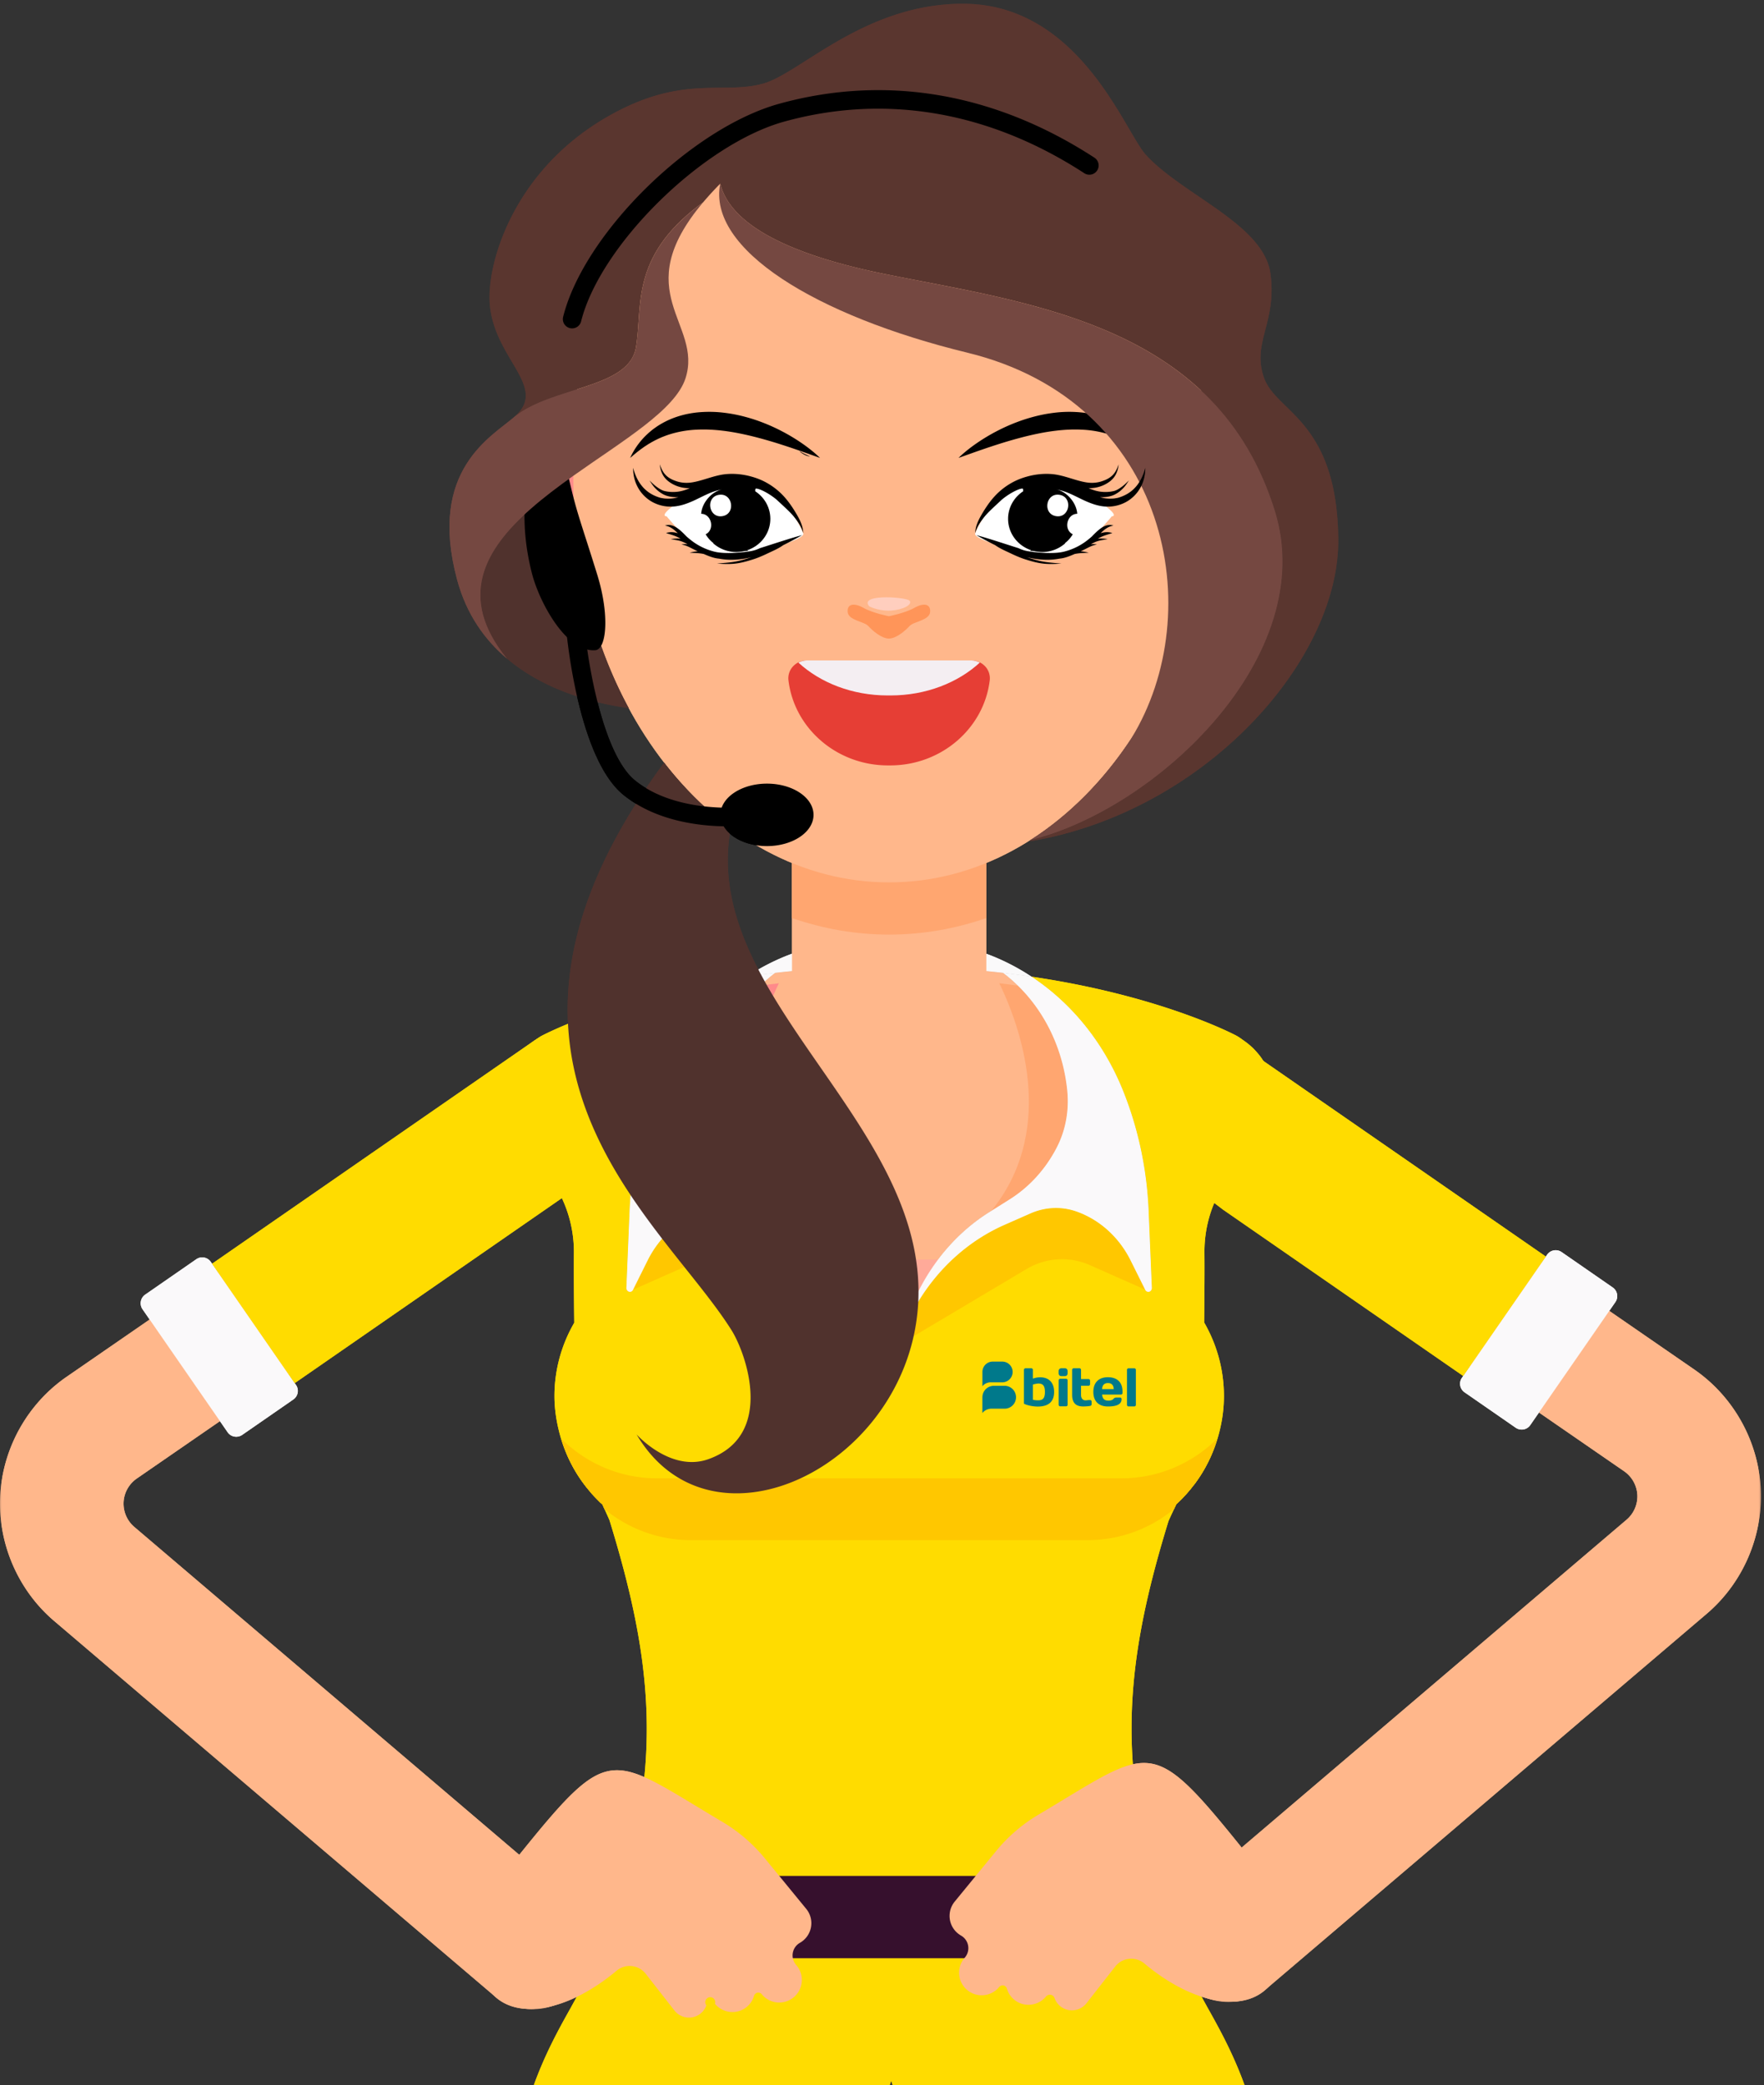 <svg xmlns="http://www.w3.org/2000/svg" xmlns:xlink="http://www.w3.org/1999/xlink" width="423" height="500" viewBox="0 0 423 500">
    <rect x="0" y="0" width="423" height="500" fill="#333333" stroke="none"/>
    <defs>
        <path id="a" d="M0 .764h152.857v232.68H0z"/>
        <path id="c" d="M.074.579h203.542v200.853H.074z"/>
        <path id="e" d="M.706.802h150.516v232.68H.706z"/>
        <path id="g" d="M0 .764h152.857v232.68H0z"/>
        <path id="i" d="M.706.802h150.516v232.68H.706z"/>
    </defs>
    <g fill="none" fill-rule="evenodd">
        <g transform="translate(0 248.362)">
            <mask id="b" fill="#fff">
                <use xlink:href="#a"/>
            </mask>
            <path fill="#FFB78B" d="M8.877 88.22C3.643 94.366.462 102.17.045 110.346c-.575 11.397 4.262 22.614 12.945 30.008l105.134 89.552c6.228 5.306 15.579 4.556 20.882-1.677 5.301-6.23 4.551-15.586-1.678-20.89L32.194 117.789a7.369 7.369 0 0 1-2.562-5.94 7.39 7.39 0 0 1 3.15-5.644l113.672-78.42c6.729-4.647 8.429-13.872 3.784-20.615-4.644-6.737-13.87-8.432-20.602-3.784L15.964 81.805a36.668 36.668 0 0 0-7.087 6.414" mask="url(#b)"/>
        </g>
        <path fill="#FAF9FA" d="M58.084 344.087l12.24-8.477c1.158-.802 1.44-2.349.66-3.475l-.316-.459-19.813-28.634-.296-.426a2.497 2.497 0 0 0-3.505-.638l-12.238 8.476a2.521 2.521 0 0 0-.638 3.505l.296.427 19.811 28.637.317.456c.781 1.127 2.356 1.387 3.482.608"/>
        <path fill="#FFDC00" d="M147.946 278.157c7.916-5.482 9.864-16.336 4.406-24.225-5.46-7.892-16.302-9.891-24.218-4.41l-77.279 53.52 19.813 28.634 77.278-53.519z"/>
        <path fill="#FFB78B" d="M255.941 261.738c.443 4.705-.445 9.447-2.595 13.56-2.664 5.112-6.516 9.336-11.145 12.264l-4.999 3.148c-7.26 4.556-13.22 11.3-17.184 19.377l-6.777 13.82h-.037l-6.812-13.82c-3.962-8.077-9.927-14.821-17.184-19.377l-4.999-3.148c-4.629-2.928-8.48-7.152-11.11-12.264-2.148-4.113-3.074-8.855-2.629-13.56v-.074c1.147-11.818 7-22.007 15.406-28.38a237.03 237.03 0 0 1 27.328-1.556c9.888 0 19.035.593 27.332 1.556 8.442 6.373 14.254 16.562 15.405 28.38v.074z"/>
        <path fill="#FAF9FA" d="M217.502 225.616l-4.222.111h-.076l-4.295-.11c-10.739-.335-21.072 2.776-29.848 8.594 2.186-.335 4.48-.63 6.815-.927a237.03 237.03 0 0 1 27.328-1.556c9.888 0 19.035.593 27.332 1.556 2.332.296 4.591.592 6.812.927-8.777-5.818-19.109-8.93-29.846-8.595"/>
        <path fill="#FA9" d="M233.605 234.308c0 11.254-9.12 20.376-20.368 20.376-11.247 0-20.369-9.122-20.369-20.376 0-11.255 9.122-20.377 20.37-20.377 11.247 0 20.367 9.122 20.367 20.377"/>
        <path fill="#FFB78B" d="M213.219 275.619c-12.868 0-23.3-10.436-23.3-23.308v-66.244c0-12.875 10.432-23.313 23.3-23.313 12.867 0 23.3 10.438 23.3 23.313v66.244c0 12.872-10.433 23.308-23.3 23.308"/>
        <path fill="#FFA670" d="M213.219 162.754c-12.868 0-23.3 10.439-23.3 23.313v34.091c7.422 2.559 15.228 3.96 23.298 3.96 8.075 0 15.881-1.401 23.302-3.962v-34.089c0-12.874-10.433-23.313-23.3-23.313"/>
        <path fill="#FA9" d="M303.155 263.827c0 8.184-6.633 14.82-14.814 14.82-8.181 0-14.813-6.636-14.813-14.82 0-8.185 6.632-14.82 14.813-14.82 8.18 0 14.814 6.635 14.814 14.82M152.889 263.827c0 8.184-6.63 14.82-14.81 14.82-8.183 0-14.815-6.636-14.815-14.82 0-8.185 6.632-14.82 14.814-14.82 8.181 0 14.81 6.635 14.81 14.82M290.907 334.76c0 18.066-14.64 32.711-32.695 32.711h-89.947c-18.058 0-32.698-14.645-32.698-32.712 0-18.066 14.64-32.712 32.698-32.712h89.947c18.055 0 32.695 14.646 32.695 32.712"/>
        <path fill="#FF8A8A" d="M266.326 352.653H160.149c-9.294 0-17.662-3.9-23.616-10.128 3.49 14.312 16.354 24.946 31.732 24.946h89.946c15.377 0 28.24-10.634 31.73-24.946-5.953 6.228-14.322 10.128-23.615 10.128M186.773 235.79c-1.52.17-2.955.378-4.418.573-6.487 6.354-10.904 15.222-11.884 25.302v.074c-.446 4.704.48 9.447 2.628 13.559 2.63 5.112 6.481 9.336 11.11 12.265l4.503 2.834c-15.017-18.412-8.141-41.816-1.94-54.608"/>
        <path fill="#FFA670" d="M253.347 275.298c2.15-4.112 3.037-8.855 2.594-13.56v-.073c-.979-10.08-5.374-18.951-11.875-25.304-1.471-.195-2.914-.404-4.44-.579 6.207 12.794 13.083 36.21-1.946 54.629l4.521-2.849c4.629-2.928 8.481-7.152 11.146-12.264"/>
        <path fill="#FFDC00" d="M305.193 259.663c.111.407.185.853.258 1.296a16.9 16.9 0 0 1 .223 1.89c.037.408.073.704.073.962l-.073.744c0 .516-.074.962-.15 1.443-.073.741-.22 1.52-.405 2.262l-.149.516a22.484 22.484 0 0 1-1.148 2.89l-.296.519c-.371.704-.963 1.595-1.592 2.445-.778.926-1.555 1.743-2.445 2.483-6.85 5.854-10.776 14.374-10.665 23.379.037 4.333 0 8.78-.038 13.338l-.036 3.297c3.112 5.409 4.741 11.447 4.741 17.635 0 2.741-.334 5.558-1.037 8.373-1.149 4.706-3.185 9.041-6.112 12.894l-.258.296c-.48.668-1 1.26-1.517 1.852l-.335.37a27.498 27.498 0 0 1-1.74 1.779l-.407.372s-1.295 2.703-1.89 4.075c-11.441 37.233-13.96 65.8 5.593 109.48.962 2.11 2.26 4.407 3.74 7.113 5.63 10.04 14.072 25.232 14.072 48.794 0 2.149 0 4.224-.038 6.26-81.136-1.11-89.837-37.455-89.837-37.455h-.038s-8.778 36.679-90.802 37.456c-.036-2.037-.036-4.112-.036-6.261 0-23.6 8.441-38.754 14.072-48.794 1.48-2.706 2.778-5.003 3.738-7.114 19.554-43.68 17.035-72.246 5.483-109.738-.484-1.113-1.706-3.78-1.706-3.78l-.48-.408a66.4 66.4 0 0 1-1.556-1.592l-.48-.519c-.52-.63-1.037-1.222-1.556-1.89l-.223-.296c-2.924-3.853-4.963-8.188-6.11-12.894-.705-2.815-1.073-5.632-1.073-8.373 0-6.15 1.628-12.188 4.74-17.56l-.036-3.261c-.04-4.593-.075-9.116-.04-13.449.076-8.93-3.775-17.414-10.554-23.268-2.701-2.186-4.664-5.186-5.664-8.556a20.174 20.174 0 0 1-.556-3.002c-.038-.334-.074-.595-.074-.853-.075-.445-.111-.704-.111-1.002 0-.332.036-.665.074-1 .073-.703.11-1.147.186-1.592.11-.63.22-1.223.37-1.852.147-.52.296-1.038.516-1.592.187-.483.372-.927.557-1.372.296-.592.63-1.223 1.001-1.852.185-.296.37-.557.555-.815.482-.704 1.037-1.334 1.629-1.964l.48-.483a15.778 15.778 0 0 1 2.076-1.704l.555-.37c.592-.445.926-.667 1.295-.852.964-.518 18.628-9.67 49.104-14.152-9.443 6.223-17.108 15.524-21.812 27.008-3.701 9.114-5.813 18.933-6.258 28.897l-.777 18.675a.926.926 0 0 0 .63.962c.37.113.777-.073.961-.481l3.48-7.003c2.817-5.667 7.557-9.89 13.185-11.82 3.518-1.183 7.333-.998 10.738.485l6.223 2.74c8.664 3.78 15.997 10.374 21.072 18.933l6.701 11.3h.037l6.666-11.3c5.074-8.559 12.443-15.154 21.072-18.932l6.22-2.741c3.445-1.483 7.222-1.668 10.74-.484 5.63 1.928 10.37 6.152 13.183 11.82l3.483 7.002c.22.408.592.594 1 .48a.941.941 0 0 0 .591-.961l-.779-18.675c-.443-9.964-2.552-19.783-6.258-28.897-4.7-11.484-12.367-20.785-21.811-27.008 30.515 4.481 48.18 13.634 49.143 14.152.405.223.739.445 1.11.704l.296.222a19.671 19.671 0 0 1 2.629 2.111c.926.965 1.556 1.706 2.074 2.485l.296.444c.519.777.926 1.518 1.26 2.333.147.26.258.556.369.852.261.742.48 1.408.668 2.15"/>
        <path fill="#FFC700" d="M281.528 361.87c.316-.671.557-1.172.557-1.172l.408-.372a27.498 27.498 0 0 0 1.74-1.78l.334-.37c.518-.591 1.037-1.184 1.517-1.851l.258-.296c2.537-3.34 4.364-7.064 5.565-11.056-5.91 5.867-14.006 9.533-22.988 9.533H157.556c-8.975 0-17.068-3.659-22.974-9.52 1.199 3.988 3.026 7.705 5.559 11.043l.222.296c.519.667 1.037 1.26 1.556 1.89l.48.52a66.4 66.4 0 0 0 1.556 1.59l.48.409s.23.5.524 1.146c5.635 4.642 12.84 7.443 20.714 7.443h95.13c7.88 0 15.088-2.805 20.725-7.452M206.503 312.607c-5.074-8.559-12.407-15.154-21.072-18.933l-6.223-2.74a14.921 14.921 0 0 0-10.738-.483c-5.629 1.928-10.369 6.151-13.185 11.818l-3.48 7.002 13.26-5.88a16.567 16.567 0 0 1 15.194.909l32.945 19.607-6.701-11.3zM271.16 302.27c-2.813-5.668-7.554-9.892-13.182-11.82-3.519-1.184-7.334-1-10.741.483l-6.22 2.741c-8.667 3.779-16 10.374-21.072 18.933l-6.704 11.3 32.947-19.607a16.567 16.567 0 0 1 15.195-.909l13.257 5.88-3.48-7.002z"/>
        <path fill="#FAF9FA" d="M271.122 302.27c-2.813-5.668-7.553-9.892-13.182-11.82-3.52-1.184-7.296-1-10.74.483l-6.22 2.741c-8.63 3.779-15.998 10.374-21.073 18.933l-6.666 11.3 6.777-13.82c3.964-8.077 9.924-14.82 17.184-19.376l4.999-3.149c4.629-2.928 8.481-7.152 11.146-12.264 2.15-4.112 3.037-8.855 2.594-13.56v-.073c-1.15-11.82-6.963-22.008-15.405-28.38 2.332.295 4.591.591 6.812.926 9.444 6.223 17.11 15.524 21.811 27.009 3.706 9.113 5.816 18.933 6.258 28.896l.78 18.674a.941.941 0 0 1-.592.962c-.408.114-.78-.072-1-.48l-3.483-7.003zM184.21 287.563l4.998 3.148c7.258 4.555 13.222 11.299 17.184 19.375l6.812 13.82-6.701-11.3c-5.074-8.558-12.407-15.153-21.072-18.931l-6.223-2.741a14.926 14.926 0 0 0-10.738-.484c-5.628 1.929-10.369 6.152-13.185 11.82l-3.48 7.001c-.184.408-.592.595-.961.481a.926.926 0 0 1-.63-.962l.776-18.673c.446-9.965 2.558-19.784 6.258-28.898 4.706-11.485 12.37-20.785 21.813-27.008 2.186-.334 4.48-.63 6.815-.926-8.405 6.372-14.259 16.561-15.405 28.38v.074c-.446 4.704.48 9.447 2.628 13.56 2.63 5.112 6.481 9.336 11.11 12.264"/>
        <path fill="#36102D" d="M280.57 458.176c-.37-1.013-.673-1.837-1.53-4.489a29.358 29.358 0 0 1-.364-1.28 24.168 24.168 0 0 0-.495-1.67 1.314 1.314 0 0 0-1.244-.886h-127.38a1.32 1.32 0 0 0-1.262.942c-1.019 3.427-1.662 5.226-2.397 7.283l-.888 2.516c-1.206 3.262-2.303 6.234-3.329 8.991h143.102a2177.526 2177.526 0 0 1-3.337-8.953 134.863 134.863 0 0 0-.877-2.454"/>
        <path fill="#FFB78B" d="M173.266 436.912a38.572 38.572 0 0 1 10.123 8.702l9.938 12.13a5.418 5.418 0 0 1-1.516 8.15 3.472 3.472 0 0 0-.97 5.214l.208.252a5.416 5.416 0 0 1-.76 7.626 5.413 5.413 0 0 1-6.934-.058 5.085 5.085 0 0 1-.683-.699 1.08 1.08 0 0 0-1.052-.374 1.08 1.08 0 0 0-.812.754 5.318 5.318 0 0 1-1.744 2.66c-2.314 1.9-5.718 1.543-7.625-.754a1.195 1.195 0 1 0-2.054.364 4.392 4.392 0 0 1-1.442 2.008c-1.927 1.507-4.694 1.162-6.218-.763l-6.883-8.805a4.893 4.893 0 0 0-7-.728c-10.011 8.42-21.34 11.637-27.969 7.126-8.388-5.714-6.078-21.643 5.17-35.58 21.512-26.65 21.312-23.208 48.223-7.225"/>
        <path fill="#FF8A8A" d="M291.856 105.626c-5.81-1.042-12.312 8.1-14.52 20.418-2.212 12.322.705 23.152 6.511 24.197 5.81 1.042 12.31-8.1 14.52-20.42 2.21-12.316-.706-23.15-6.511-24.195M134.548 105.626c5.806-1.042 12.31 8.1 14.52 20.418 2.21 12.322-.706 23.152-6.512 24.197-5.809 1.042-12.31-8.1-14.522-20.42-2.21-12.316.707-23.15 6.514-24.195"/>
        <path fill="#FFB78B" d="M288.924 115.285c0-53.189-13.646-96.3-75.725-96.3-62.073 0-75.72 43.111-75.72 96.3 0 53.19 33.902 96.312 75.72 96.312 41.817 0 75.725-43.122 75.725-96.312"/>
        <path fill="#FFA768" d="M253.012 138.342a7.57 7.57 0 0 0-10.235 3.155c-1.952 3.7-.54 8.286 3.155 10.24 1.764.933 4.597 3.386 4.757 4.651a7.571 7.571 0 1 0 15.022-1.91c-1.219-9.608-10.792-15.125-12.699-16.136M173.391 138.342c-1.907 1.01-11.48 6.528-12.702 16.136a7.574 7.574 0 0 0 7.521 8.532 7.574 7.574 0 0 0 7.502-6.622c.14-1.09 2.557-3.45 4.794-4.67a7.582 7.582 0 0 0 3.118-10.22c-1.958-3.7-6.534-5.116-10.233-3.156"/>
        <path fill="#E63E35" d="M232.936 158.368H193.47a4.502 4.502 0 0 0-3.305 1.427 4.178 4.178 0 0 0-1.1 3.325c1.378 11.555 11.611 20.424 23.845 20.424h.58c12.233 0 22.464-8.864 23.846-20.416a4.177 4.177 0 0 0-1.095-3.329 4.508 4.508 0 0 0-3.305-1.431"/>
        <path fill="#F4EEF2" d="M213.546 166.769c8.5 0 16.165-3.05 21.409-7.88-.624-.314-1.3-.521-2.02-.521H193.47c-.721 0-1.395.207-2.021.521 5.243 4.831 12.909 7.88 21.408 7.88h.69z"/>
        <path fill="#50322D" d="M142.555 150.24c-5.808 1.043-12.31-8.1-14.521-20.42a45.968 45.968 0 0 1-.737-7.822c-11.17 9.822-17.633 21.26-5.791 35.865 9.134 7.782 21.003 10.797 29.276 11.956-3.284-6.065-6.032-12.631-8.164-19.592l-.063.014zM159.261 182.874c-52.884 71.783-.924 108.974 16.146 136.096 3.463 5.503 10.568 25.242-5.557 30.946-9.05 3.202-17.199-5.932-17.199-5.932 18.185 30.774 65.689 7.189 67.545-31.855 2.043-43.012-52.4-72.98-44.971-113.504-5.867-4.336-11.235-9.643-15.964-15.751"/>
        <g transform="translate(117.303 .31)">
            <mask id="d" fill="#fff">
                <use xlink:href="#c"/>
            </mask>
            <path fill="#5A362F" d="M203.612 128.716c-.414-28.278-14.892-30.1-17.823-38.436-2.988-8.497 3.163-13.2 1.543-25.01-1.62-11.81-21.138-18.832-29.894-28.48C152.273 31.096 141.35-.03 112.65.588c-23.139.498-38.104 16.675-46.907 19.142-9.72 2.727-19.054-2.16-36.413 7.412C5.663 40.188-.7 63.269.147 72.727 1.324 85.88 14.167 92.464 6.18 99.542c9.03-7.22 27.312-6.64 29.01-16.519 1.696-9.877-1.62-21.916 16.12-34.822h-.003.003a77.32 77.32 0 0 1 4.093-4.466c2.944 11.854 22.258 18.177 39.384 21.652 35.045 7.106 79.735 12.003 93.622 56.846 10.711 34.593-28.115 71.415-58.64 78.901l-.001.002-.036.296c42.138-7.134 74.305-43.654 73.88-72.716" mask="url(#d)"/>
        </g>
        <g transform="translate(271.04 246.583)">
            <mask id="f" fill="#fff">
                <use xlink:href="#e"/>
            </mask>
            <path fill="#FFB78B" d="M142.344 88.257c5.236 6.148 8.415 13.952 8.832 22.129.576 11.395-4.262 22.612-12.944 30.008l-105.134 89.55c-6.229 5.307-15.579 4.556-20.882-1.676-5.3-6.23-4.552-15.586 1.678-20.89l105.134-89.55a7.372 7.372 0 0 0 2.561-5.943 7.386 7.386 0 0 0-3.148-5.642L25.485 42.115 22.74 29.564C51.962 18.824-3.662 13.95.983 7.209 5.628.47 14.853-1.223 21.585 3.424l113.673 78.418a36.613 36.613 0 0 1 7.086 6.415" mask="url(#f)"/>
        </g>
        <path fill="#FAF9FA" d="M363.455 342.37l-12.24-8.476c-1.158-.802-1.438-2.35-.66-3.476l.317-.458 19.812-28.635.296-.426a2.498 2.498 0 0 1 3.505-.638l12.238 8.476a2.52 2.52 0 0 1 .638 3.505l-.296.428-19.811 28.637-.316.455c-.78 1.127-2.356 1.388-3.483.608"/>
        <path fill="#FFDC00" d="M276.493 277.311c16.726-18.534-12.763-17.207-7.306-25.096 5.461-7.891 16.302-9.89 24.218-4.409l77.279 53.52-19.812 28.633-57.578-39.875-16.8-12.773z"/>
        <path fill="#FFB78B" d="M248.995 435.172a38.534 38.534 0 0 0-10.122 8.7l-9.938 12.132a5.415 5.415 0 0 0 .756 7.626c.243.197.497.372.759.524a3.469 3.469 0 0 1 .97 5.214l-.207.252a5.415 5.415 0 0 0 .76 7.625 5.413 5.413 0 0 0 7.618-.756 1.078 1.078 0 0 1 1.05-.375c.39.083.701.373.812.755a5.327 5.327 0 0 0 1.746 2.66c2.314 1.9 5.716 1.542 7.624-.754a1.2 1.2 0 0 1 1.135-.419c.426.076.777.375.919.782.27.768.753 1.47 1.442 2.008 1.928 1.507 4.693 1.163 6.218-.762l6.884-8.806a4.893 4.893 0 0 1 6.999-.727c10.011 8.419 21.339 11.636 27.97 7.125 8.386-5.713 6.077-21.643-5.171-35.579-21.512-26.65-21.313-23.208-48.224-7.225"/>
        <path fill="#000" d="M174.503 198.156c-6.09 0-16.999-1.03-25.035-7.56-10.77-8.752-13.538-38.028-13.651-39.27a2.222 2.222 0 0 1 4.424-.402c.724 7.944 4.293 29.935 12.028 36.221 10.023 8.143 26.129 6.399 26.29 6.38a2.22 2.22 0 0 1 2.461 1.95 2.221 2.221 0 0 1-1.947 2.464c-.22.026-1.949.217-4.57.217"/>
        <path fill="#000" d="M137.82 120.452c1.18 4.365 2.788 8.92 5.387 17.327 3.028 9.754 2.245 17.921-.448 18.14-6.953.564-13.404-11.435-15.2-18.412-4.468-17.379.543-30.172 2.954-31.54 4.217-2.413 4.949 5.764 7.307 14.485M183.919 187.917c-6.163 0-11.16 3.353-11.16 7.488 0 4.136 4.997 7.488 11.16 7.488s11.16-3.352 11.16-7.488c0-4.135-4.997-7.488-11.16-7.488M137.194 78.75a2.223 2.223 0 0 1-2.158-2.762c4.987-19.945 30.665-45.262 51.842-51.114 25.573-7.072 51.715-2.59 75.598 12.963a2.223 2.223 0 0 1-2.424 3.726c-22.786-14.838-47.68-19.13-71.99-12.404-19.548 5.402-44.133 29.579-48.715 47.906a2.222 2.222 0 0 1-2.153 1.684"/>
        <path fill="#00798B" d="M255.323 330h-.774c-.442 0-.696-.266-.696-.709v-.468c0-.443.254-.71.696-.71h.774c.442 0 .684.267.684.71v.468c0 .443-.242.71-.684.71zm-17.852 1.484v-.006c-1.366.092-1.893.97-1.893.97v-3.45c0-.721.313-1.438.918-1.933a2.458 2.458 0 0 1 1.548-.553h2.297a2.485 2.485 0 0 1 1.568 4.413 2.496 2.496 0 0 1-1.666.56H237.471zm26.81 1.627h2.784c-.039-.943-.48-1.45-1.392-1.45-.878 0-1.347.507-1.392 1.45zm-16.603 2.552c.287.078.782.136 1.295.136 1.179 0 1.594-.618 1.594-2.004 0-1.406-.415-2.024-1.555-2.024-.312 0-.82.091-1.334.253v3.64zm7.951 1.58h-1.38a.375.375 0 0 1-.384-.375v-5.858c0-.215.17-.378.384-.378h1.38a.37.37 0 0 1 .378.378v5.858a.37.37 0 0 1-.378.376zm16.375.021h-1.38a.37.37 0 0 1-.377-.378v-8.389c0-.215.162-.377.377-.377h1.38c.208 0 .376.162.376.377v8.39a.373.373 0 0 1-.376.377zm-12.778-4.953v2.181c0 .859.436 1.314 1.086 1.314.326 0 .566-.072.846-.072h.228a.37.37 0 0 1 .378.378v.657c0 .19-.164.339-.378.378-.383.078-1.074.124-1.646.124-1.77 0-2.648-.879-2.648-2.779v-5.995c0-.215.156-.384.378-.384h1.373c.22 0 .383.169.383.384v2.207h1.79a.37.37 0 0 1 .376.377v.852a.37.37 0 0 1-.377.378h-1.789zm5.061 2.11c.091 1.007.528 1.451 1.535 1.451.516 0 .97-.15 1.178-.417a.84.84 0 0 1 .69-.325h.891c.215 0 .37.162.37.377 0 1.315-1.313 1.77-3.278 1.77-2.18 0-3.493-1.217-3.493-3.501 0-2.278 1.327-3.515 3.493-3.515 2.186 0 3.5 1.198 3.5 3.424v.357a.363.363 0 0 1-.364.378h-4.522zm-18.748-5.924a.38.38 0 0 1 .383-.384h1.373a.38.38 0 0 1 .383.384v2.096c.515-.163 1.022-.313 1.777-.313 1.97 0 3.318 1.185 3.318 3.515 0 2.31-1.334 3.501-3.922 3.501-1.198 0-2.656-.318-3.312-.696v-8.103zm-7.878 9.307v-.005c-1.497.104-2.089 1.066-2.089 1.066v-3.801h.006c0-.8.345-1.588 1.01-2.128a2.764 2.764 0 0 1 1.71-.619h2.603c.793 0 1.58.353 2.126 1.016a2.75 2.75 0 0 1-.402 3.86c-.54.436-1.191.638-1.835.61h-3.129z"/>
        <path fill="#FF9559" d="M219.252 145.769c-2.217 1.254-6.096 2.007-6.096 2.007s-3.88-.753-6.097-2.007c-2.216-1.256-3.97-1.004-3.787 1.004.185 2.007 3.96 2.259 4.935 3.346.977 1.088 3.194 3.012 4.949 3.012 1.754 0 3.971-1.924 4.948-3.012.977-1.087 4.75-1.339 4.936-3.346.184-2.008-1.572-2.26-3.788-1.004"/>
        <path fill="#FFCEBE" d="M213.04 146.438c-2.595 0-4.558-.987-4.617-1.056-1.365-1.622 1.27-2.148 4.142-2.148 2.517 0 5.217.405 5.557.83.727.91-1.524 2.165-4.435 2.353-.22.015-.435.02-.648.02"/>
        <path fill="#FFF" d="M266.598 123.813s-8.125 10.358-14.725 9.555c-6.6-.805-18.774-3.849-18.018-5.503.756-1.653 6.04-13.793 16.195-12.468 10.153 1.325 19.306 8.381 16.548 8.416"/>
        <path fill="#000" d="M251.48 123.778c-3.3-.508-2.513-5.627.787-5.12 3.3.508 2.512 5.627-.787 5.12m20.855-7.007c-1.171 1.334-2.625 2.143-4.316 2.625.074-.023-.16.023-.191.029-.291.05-.578.113-.873.13-.692.042-1.365.039-2.053-.075-.38-.063-.754-.153-1.122-.259 1.255.05 2.63-.122 3.7-.72a7.626 7.626 0 0 0 1.971-1.555c.48-.527.867-1.13 1.257-1.725-.537.509-1.063 1.042-1.661 1.479-.587.427-1.283.907-2.005 1.065a8.924 8.924 0 0 1-4.777-.234 14.23 14.23 0 0 1-1.246-.476c.052.002.104.008.155.008 1.81.028 3.681-.58 5.097-1.724 1.256-1.016 1.823-2.409 1.974-3.983-.306.901-.679 1.753-1.327 2.465-.774.85-1.861 1.34-2.945 1.663-1.209.349-2.364.383-3.605.172-1.203-.204-2.374-.57-3.54-.926-1.523-.464-3.063-.925-4.659-1.048-1.905-.147-3.855.059-5.701.552-1.4.374-2.801.913-4.066 1.658a16.373 16.373 0 0 0-3.91 3.14c-1.232 1.345-2.274 2.92-3.182 4.498-.77 1.335-1.434 2.77-1.455 4.336.373-1.519 1.303-2.825 2.277-4.022.956-1.176 1.95-2.377 3.058-3.428a7.96 7.96 0 0 0-.517 1.563c-.594 2.722.287 5.566 2.198 7.57a9.117 9.117 0 0 0 2.222 1.698c-3.029-.948-6.018-2.14-8.994-2.928 1.486.838 2.999 1.658 4.542 2.413.79.564 1.667 1.006 2.548 1.417 1.458.681 2.932 1.422 4.465 1.919 1.603.519 3.214.981 4.9 1.125 1.324.112 2.647.043 3.971-.038-1.308-.126-2.62-.21-3.919-.405-1.485-.224-2.922-.658-4.343-1.128 2.558.621 5.204.837 7.787.34 1.26-.099 2.526-.631 3.651-1.115 1.11-.23 2.237-.244 3.361-.301a9.446 9.446 0 0 0-1.925-.345c.502-.234 1.001-.475 1.497-.73.767-.394 1.532-.77 2.394-.887-.478-.138-.973-.131-1.46-.052.21-.128.414-.246.602-.335a6.487 6.487 0 0 1 1.722-.608c.575-.116 1.16-.184 1.73-.322-.787-.087-1.595-.165-2.384-.081.294-.165.587-.325.894-.464.845-.386 1.724-.601 2.596-.898-.927-.318-1.904-.254-2.815.046.885-.859 1.804-1.643 3.089-1.824-1.698-.615-3.224.695-4.372 1.789a37.35 37.35 0 0 0-.813.824c-.545.479-1.103.94-1.702 1.36a14.874 14.874 0 0 1-5.109 2.3c-2.433.575-4.824.513-7.185.111a9.18 9.18 0 0 0 .605-.025c2.864-.218 5.58-1.791 7.043-4.288-2.27-1.089-1.438-4.878 1.079-4.914a7.752 7.752 0 0 0-.064-.489c-.008-.046-.018-.09-.025-.136l-.004-.02c-.373-2.056-1.533-3.903-3.153-5.21.336.074.672.148 1.01.228 2.127.552 4.057 1.712 6.053 2.597 1.732.769 3.583 1.371 5.5 1.316a9.148 9.148 0 0 0 4.178-1.12 8.843 8.843 0 0 0 3.541-3.65c.741-1.417 1.049-2.946 1.06-4.534-.46 1.686-1.145 3.26-2.31 4.586"/>
        <path fill="#FFF" d="M159.876 123.664s8.125 10.359 14.725 9.555c6.6-.805 18.773-3.849 18.019-5.503-.757-1.653-6.041-13.793-16.195-12.468-10.154 1.325-19.306 8.381-16.549 8.416"/>
        <path fill="#000" d="M174.208 118.51c3.3-.508 4.087 4.611.787 5.119s-4.087-4.612-.787-5.12m-22.379-6.473c.013 1.588.32 3.117 1.062 4.533a8.838 8.838 0 0 0 3.54 3.651 9.132 9.132 0 0 0 4.178 1.12c1.917.056 3.767-.547 5.5-1.315 1.997-.886 3.926-2.046 6.055-2.597.336-.08.672-.156 1.01-.228-1.62 1.306-2.781 3.154-3.155 5.21a.138.138 0 0 1-.003.02l-.025.136c-.024.146-.046.309-.064.489 2.517.034 3.348 3.824 1.078 4.914 1.463 2.496 4.18 4.068 7.042 4.288.203.015.404.022.607.024-2.362.402-4.753.465-7.185-.11a14.885 14.885 0 0 1-5.11-2.3 19.867 19.867 0 0 1-1.7-1.361 37.38 37.38 0 0 0-.814-.824c-1.148-1.094-2.674-2.403-4.372-1.789 1.284.181 2.203.966 3.088 1.824-.91-.3-1.888-.364-2.815-.046.872.297 1.752.512 2.595.897.309.14.602.3.894.464-.787-.082-1.596-.005-2.383.082.57.138 1.155.206 1.731.322a6.492 6.492 0 0 1 1.72.608c.189.089.393.206.604.334-.488-.078-.982-.086-1.46.054.861.117 1.627.492 2.394.886.496.255.994.496 1.496.73a9.498 9.498 0 0 0-1.924.345c1.124.057 2.251.072 3.36.3 1.125.485 2.392 1.018 3.652 1.115 2.58.497 5.229.282 7.787-.34-1.423.47-2.859.905-4.344 1.129-1.3.196-2.61.28-3.918.405 1.323.081 2.646.15 3.97.038 1.687-.143 3.298-.606 4.9-1.125 1.533-.497 3.007-1.238 4.466-1.919.881-.411 1.757-.854 2.547-1.417a88.128 88.128 0 0 0 4.542-2.413c-2.975.788-5.965 1.98-8.993 2.928a9.133 9.133 0 0 0 2.222-1.698c1.911-2.004 2.791-4.848 2.198-7.57a7.916 7.916 0 0 0-.518-1.563c1.108 1.051 2.102 2.252 3.059 3.429.974 1.196 1.903 2.501 2.277 4.02-.023-1.565-.687-3-1.455-4.335-.908-1.578-1.95-3.153-3.181-4.498a16.39 16.39 0 0 0-3.911-3.14c-1.265-.745-2.666-1.285-4.067-1.658-1.845-.493-3.795-.699-5.702-.552-1.596.123-3.134.585-4.658 1.049-1.165.354-2.337.72-3.54.925-1.24.21-2.396.177-3.605-.172-1.084-.323-2.17-.812-2.944-1.663-.649-.712-1.02-1.564-1.328-2.464.15 1.573.719 2.967 1.974 3.982 1.417 1.145 3.286 1.752 5.098 1.725.051-.001.103-.007.154-.008-.408.176-.82.338-1.246.475a8.925 8.925 0 0 1-4.776.234c-.722-.159-1.42-.638-2.005-1.065-.599-.436-1.124-.97-1.66-1.478.388.595.775 1.197 1.256 1.724a7.615 7.615 0 0 0 1.97 1.555c1.072.599 2.445.77 3.701.72a9.8 9.8 0 0 1-1.123.26c-.687.113-1.36.117-2.052.075-.295-.018-.583-.081-.874-.13-.03-.006-.265-.053-.192-.03-1.689-.481-3.144-1.292-4.314-2.626-1.165-1.325-1.85-2.899-2.31-4.585M196.628 109.81s-.14-.147-.418-.406c-.275-.26-.688-.634-1.231-1.083a37.427 37.427 0 0 0-2.013-1.553 45.477 45.477 0 0 0-2.744-1.82 48.76 48.76 0 0 0-1.627-.947 23.765 23.765 0 0 0-.872-.471c-.297-.159-.602-.312-.911-.47a44.148 44.148 0 0 0-3.991-1.761 40.561 40.561 0 0 0-4.467-1.43 35.665 35.665 0 0 0-4.8-.9 28.925 28.925 0 0 0-4.933-.173c-1.637.08-3.253.31-4.784.703-1.53.39-2.975.93-4.272 1.588-.647.332-1.263.68-1.834 1.056-.29.177-.557.386-.826.573-.27.186-.522.39-.766.59-.973.803-1.792 1.616-2.438 2.4-.168.188-.315.386-.46.572-.145.186-.284.366-.411.543-.245.364-.474.689-.662.997-.184.31-.347.587-.482.83-.137.243-.236.46-.323.632-.168.346-.252.53-.252.53l.443-.374c.145-.121.315-.278.523-.45.211-.17.45-.366.714-.585l.899-.69.52-.366c.18-.128.36-.263.559-.385.198-.125.398-.257.602-.392.21-.13.43-.255.65-.386.22-.135.452-.257.689-.386l.356-.193c.122-.063.248-.12.373-.181.254-.117.5-.255.768-.363.266-.112.526-.242.808-.34a20.787 20.787 0 0 1 1.72-.61 24.83 24.83 0 0 1 3.814-.843c1.34-.193 2.743-.273 4.176-.272.715-.007 1.44.031 2.168.067.728.054 1.462.108 2.194.2 1.467.167 2.936.406 4.38.7a75.09 75.09 0 0 1 4.24.99c1.373.36 2.702.743 3.962 1.127.631.19 1.241.387 1.835.577.595.185 1.165.382 1.718.562 1.102.367 2.113.717 3.013 1.03.901.32 1.689.6 2.337.828l2.056.736m33.228 0s.14-.148.416-.407c.277-.26.69-.634 1.233-1.083.543-.452 1.217-.98 2.014-1.553a44.88 44.88 0 0 1 2.743-1.82c.514-.316 1.06-.628 1.626-.947.283-.163.575-.317.873-.471.297-.159.602-.312.91-.47a44.038 44.038 0 0 1 3.992-1.761 40.516 40.516 0 0 1 4.467-1.43 35.665 35.665 0 0 1 4.799-.9 28.9 28.9 0 0 1 4.933-.173c1.637.08 3.253.31 4.784.703 1.531.39 2.976.93 4.273 1.588.647.332 1.263.68 1.833 1.056.29.177.557.386.827.573.27.186.521.39.765.59.975.803 1.793 1.616 2.439 2.4.168.188.315.386.46.572.144.186.283.366.41.543.245.364.475.689.663.997.185.31.347.587.482.83.136.243.235.46.321.632.17.346.253.53.253.53l-.444-.374c-.144-.121-.313-.278-.521-.45-.213-.17-.451-.366-.715-.585l-.898-.69-.52-.366c-.179-.128-.36-.263-.56-.385-.198-.125-.397-.257-.602-.392-.21-.13-.428-.255-.65-.386-.219-.135-.452-.257-.687-.386l-.357-.193c-.123-.063-.248-.12-.374-.181-.253-.117-.5-.255-.767-.363-.266-.112-.527-.242-.808-.34a20.693 20.693 0 0 0-1.721-.61 24.795 24.795 0 0 0-3.814-.843c-1.34-.193-2.743-.273-4.175-.272-.716-.007-1.441.031-2.169.067-.729.054-1.46.108-2.194.2a50.825 50.825 0 0 0-4.38.7 74.88 74.88 0 0 0-4.238.99 107.78 107.78 0 0 0-3.963 1.127c-.631.19-1.242.387-1.836.577-.596.185-1.165.382-1.717.562-1.103.367-2.114.717-3.013 1.03-.903.32-1.688.6-2.337.828l-2.056.736m-38.134-1.628l.09.052c.798.466 1.592.89 2.451 1.194a2.675 2.675 0 0 1-.862-.16c-.546-.2-1.03-.528-1.496-.87l-.183-.216"/>
        <path fill="#754841" d="M127.297 121.999c3.126-2.748 6.619-5.371 10.182-7.9 11.83-8.393 24.43-15.765 26.894-23.356 4.293-13.221-14.063-20.524 4.237-42.231h.003c-17.74 12.905-14.424 24.944-16.12 34.822-1.699 9.88-19.981 9.298-29.01 16.519-5.4 4.785-20.983 12.658-13.88 39.13 2.232 8.323 6.64 14.45 11.973 18.966l-.007-.009-.063-.078c-11.842-14.604-5.378-26.042 5.791-35.863M231.956 84.57c48.526 11.81 57.862 62.364 39.346 92.465l.004.005-.002.002c-6.642 10.103-14.887 18.446-24.232 24.402 30.524-7.486 69.351-44.307 58.64-78.9-13.888-44.844-58.577-49.74-93.622-56.847-17.127-3.474-36.44-9.798-39.385-21.652-3.114 15.63 22.846 31.664 59.251 40.524"/>
        <g>
            <g transform="translate(0 248.362)">
                <mask id="h" fill="#fff">
                    <use xlink:href="#g"/>
                </mask>
                <path fill="#FFB78B" d="M8.877 88.22C3.643 94.366.462 102.17.045 110.346c-.575 11.397 4.262 22.614 12.945 30.008l105.134 89.552c6.228 5.306 15.579 4.556 20.882-1.677 5.301-6.23 4.551-15.586-1.678-20.89L32.194 117.789a7.369 7.369 0 0 1-2.562-5.94 7.39 7.39 0 0 1 3.15-5.644l113.672-78.42c6.729-4.647 8.429-13.872 3.784-20.615-4.644-6.737-13.87-8.432-20.602-3.784L15.964 81.805a36.668 36.668 0 0 0-7.087 6.414" mask="url(#h)"/>
            </g>
            <path fill="#FAF9FA" d="M58.084 344.087l12.24-8.477c1.158-.802 1.44-2.349.66-3.475l-.316-.459-19.813-28.634-.296-.426a2.497 2.497 0 0 0-3.505-.638l-12.238 8.476a2.521 2.521 0 0 0-.638 3.505l.296.427 19.811 28.637.317.456c.781 1.127 2.356 1.387 3.482.608"/>
            <path fill="#FFDC00" d="M147.946 278.157c7.916-5.482 9.864-16.336 4.406-24.225-5.46-7.892-16.302-9.891-24.218-4.41l-77.279 53.52 19.813 28.634 77.278-53.519z"/>
            <path fill="#FFB78B" d="M255.941 261.738c.443 4.705-.445 9.447-2.595 13.56-2.664 5.112-6.516 9.336-11.145 12.264l-4.999 3.148c-7.26 4.556-13.22 11.3-17.184 19.377l-6.777 13.82h-.037l-6.812-13.82c-3.962-8.077-9.927-14.821-17.184-19.377l-4.999-3.148c-4.629-2.928-8.48-7.152-11.11-12.264-2.148-4.113-3.074-8.855-2.629-13.56v-.074c1.147-11.818 7-22.007 15.406-28.38a237.03 237.03 0 0 1 27.328-1.556c9.888 0 19.035.593 27.332 1.556 8.442 6.373 14.254 16.562 15.405 28.38v.074z"/>
            <path fill="#FAF9FA" d="M217.502 225.616l-4.222.111h-.076l-4.295-.11c-10.739-.335-21.072 2.776-29.848 8.594 2.186-.335 4.48-.63 6.815-.927a237.03 237.03 0 0 1 27.328-1.556c9.888 0 19.035.593 27.332 1.556 2.332.296 4.591.592 6.812.927-8.777-5.818-19.109-8.93-29.846-8.595"/>
            <path fill="#FA9" d="M233.605 234.308c0 11.254-9.12 20.376-20.368 20.376-11.247 0-20.369-9.122-20.369-20.376 0-11.255 9.122-20.377 20.37-20.377 11.247 0 20.367 9.122 20.367 20.377"/>
            <path fill="#FFB78B" d="M213.219 275.619c-12.868 0-23.3-10.436-23.3-23.308v-66.244c0-12.875 10.432-23.313 23.3-23.313 12.867 0 23.3 10.438 23.3 23.313v66.244c0 12.872-10.433 23.308-23.3 23.308"/>
            <path fill="#FFA670" d="M213.219 162.754c-12.868 0-23.3 10.439-23.3 23.313v34.091c7.422 2.559 15.228 3.96 23.298 3.96 8.075 0 15.881-1.401 23.302-3.962v-34.089c0-12.874-10.433-23.313-23.3-23.313"/>
            <path fill="#FA9" d="M303.155 263.827c0 8.184-6.633 14.82-14.814 14.82-8.181 0-14.813-6.636-14.813-14.82 0-8.185 6.632-14.82 14.813-14.82 8.18 0 14.814 6.635 14.814 14.82M152.889 263.827c0 8.184-6.63 14.82-14.81 14.82-8.183 0-14.815-6.636-14.815-14.82 0-8.185 6.632-14.82 14.814-14.82 8.181 0 14.81 6.635 14.81 14.82M290.907 334.76c0 18.066-14.64 32.711-32.695 32.711h-89.947c-18.058 0-32.698-14.645-32.698-32.712 0-18.066 14.64-32.712 32.698-32.712h89.947c18.055 0 32.695 14.646 32.695 32.712"/>
            <path fill="#FF8A8A" d="M266.326 352.653H160.149c-9.294 0-17.662-3.9-23.616-10.128 3.49 14.312 16.354 24.946 31.732 24.946h89.946c15.377 0 28.24-10.634 31.73-24.946-5.953 6.228-14.322 10.128-23.615 10.128M186.773 235.79c-1.52.17-2.955.378-4.418.573-6.487 6.354-10.904 15.222-11.884 25.302v.074c-.446 4.704.48 9.447 2.628 13.559 2.63 5.112 6.481 9.336 11.11 12.265l4.503 2.834c-15.017-18.412-8.141-41.816-1.94-54.608"/>
            <path fill="#FFA670" d="M253.347 275.298c2.15-4.112 3.037-8.855 2.594-13.56v-.073c-.979-10.08-5.374-18.951-11.875-25.304-1.471-.195-2.914-.404-4.44-.579 6.207 12.794 13.083 36.21-1.946 54.629l4.521-2.849c4.629-2.928 8.481-7.152 11.146-12.264"/>
            <path fill="#FFDC00" d="M305.193 259.663c.111.407.185.853.258 1.296a16.9 16.9 0 0 1 .223 1.89c.037.408.073.704.073.962l-.073.744c0 .516-.074.962-.15 1.443-.073.741-.22 1.52-.405 2.262l-.149.516a22.484 22.484 0 0 1-1.148 2.89l-.296.519c-.371.704-.963 1.595-1.592 2.445-.778.926-1.555 1.743-2.445 2.483-6.85 5.854-10.776 14.374-10.665 23.379.037 4.333 0 8.78-.038 13.338l-.036 3.297c3.112 5.409 4.741 11.447 4.741 17.635 0 2.741-.334 5.558-1.037 8.373-1.149 4.706-3.185 9.041-6.112 12.894l-.258.296c-.48.668-1 1.26-1.517 1.852l-.335.37a27.498 27.498 0 0 1-1.74 1.779l-.407.372s-1.295 2.703-1.89 4.075c-11.441 37.233-13.96 65.8 5.593 109.48.962 2.11 2.26 4.407 3.74 7.113 5.63 10.04 14.072 25.232 14.072 48.794 0 2.149 0 4.224-.038 6.26-81.136-1.11-89.837-37.455-89.837-37.455h-.038s-8.778 36.679-90.802 37.456c-.036-2.037-.036-4.112-.036-6.261 0-23.6 8.441-38.754 14.072-48.794 1.48-2.706 2.778-5.003 3.738-7.114 19.554-43.68 17.035-72.246 5.483-109.738-.484-1.113-1.706-3.78-1.706-3.78l-.48-.408a66.4 66.4 0 0 1-1.556-1.592l-.48-.519c-.52-.63-1.037-1.222-1.556-1.89l-.223-.296c-2.924-3.853-4.963-8.188-6.11-12.894-.705-2.815-1.073-5.632-1.073-8.373 0-6.15 1.628-12.188 4.74-17.56l-.036-3.261c-.04-4.593-.075-9.116-.04-13.449.076-8.93-3.775-17.414-10.554-23.268-2.701-2.186-4.664-5.186-5.664-8.556a20.174 20.174 0 0 1-.556-3.002c-.038-.334-.074-.595-.074-.853-.075-.445-.111-.704-.111-1.002 0-.332.036-.665.074-1 .073-.703.11-1.147.186-1.592.11-.63.22-1.223.37-1.852.147-.52.296-1.038.516-1.592.187-.483.372-.927.557-1.372.296-.592.63-1.223 1.001-1.852.185-.296.37-.557.555-.815.482-.704 1.037-1.334 1.629-1.964l.48-.483a15.778 15.778 0 0 1 2.076-1.704l.555-.37c.592-.445.926-.667 1.295-.852.964-.518 18.628-9.67 49.104-14.152-9.443 6.223-17.108 15.524-21.812 27.008-3.701 9.114-5.813 18.933-6.258 28.897l-.777 18.675a.926.926 0 0 0 .63.962c.37.113.777-.073.961-.481l3.48-7.003c2.817-5.667 7.557-9.89 13.185-11.82 3.518-1.183 7.333-.998 10.738.485l6.223 2.74c8.664 3.78 15.997 10.374 21.072 18.933l6.701 11.3h.037l6.666-11.3c5.074-8.559 12.443-15.154 21.072-18.932l6.22-2.741c3.445-1.483 7.222-1.668 10.74-.484 5.63 1.928 10.37 6.152 13.183 11.82l3.483 7.002c.22.408.592.594 1 .48a.941.941 0 0 0 .591-.961l-.779-18.675c-.443-9.964-2.552-19.783-6.258-28.897-4.7-11.484-12.367-20.785-21.811-27.008 30.515 4.481 48.18 13.634 49.143 14.152.405.223.739.445 1.11.704l.296.222a19.671 19.671 0 0 1 2.629 2.111c.926.965 1.556 1.706 2.074 2.485l.296.444c.519.777.926 1.518 1.26 2.333.147.26.258.556.369.852.261.742.48 1.408.668 2.15"/>
            <path fill="#FFC700" d="M281.528 361.87c.316-.671.557-1.172.557-1.172l.408-.372a27.498 27.498 0 0 0 1.74-1.78l.334-.37c.518-.591 1.037-1.184 1.517-1.851l.258-.296c2.537-3.34 4.364-7.064 5.565-11.056-5.91 5.867-14.006 9.533-22.988 9.533H157.556c-8.975 0-17.068-3.659-22.974-9.52 1.199 3.988 3.026 7.705 5.559 11.043l.222.296c.519.667 1.037 1.26 1.556 1.89l.48.52a66.4 66.4 0 0 0 1.556 1.59l.48.409s.23.5.524 1.146c5.635 4.642 12.84 7.443 20.714 7.443h95.13c7.88 0 15.088-2.805 20.725-7.452M206.503 312.607c-5.074-8.559-12.407-15.154-21.072-18.933l-6.223-2.74a14.921 14.921 0 0 0-10.738-.483c-5.629 1.928-10.369 6.151-13.185 11.818l-3.48 7.002 13.26-5.88a16.567 16.567 0 0 1 15.194.909l32.945 19.607-6.701-11.3zM271.16 302.27c-2.813-5.668-7.554-9.892-13.182-11.82-3.519-1.184-7.334-1-10.741.483l-6.22 2.741c-8.667 3.779-16 10.374-21.072 18.933l-6.704 11.3 32.947-19.607a16.567 16.567 0 0 1 15.195-.909l13.257 5.88-3.48-7.002z"/>
            <path fill="#FAF9FA" d="M271.122 302.27c-2.813-5.668-7.553-9.892-13.182-11.82-3.52-1.184-7.296-1-10.74.483l-6.22 2.741c-8.63 3.779-15.998 10.374-21.073 18.933l-6.666 11.3 6.777-13.82c3.964-8.077 9.924-14.82 17.184-19.376l4.999-3.149c4.629-2.928 8.481-7.152 11.146-12.264 2.15-4.112 3.037-8.855 2.594-13.56v-.073c-1.15-11.82-6.963-22.008-15.405-28.38 2.332.295 4.591.591 6.812.926 9.444 6.223 17.11 15.524 21.811 27.009 3.706 9.113 5.816 18.933 6.258 28.896l.78 18.674a.941.941 0 0 1-.592.962c-.408.114-.78-.072-1-.48l-3.483-7.003zM184.21 287.563l4.998 3.148c7.258 4.555 13.222 11.299 17.184 19.375l6.812 13.82-6.701-11.3c-5.074-8.558-12.407-15.153-21.072-18.931l-6.223-2.741a14.926 14.926 0 0 0-10.738-.484c-5.628 1.929-10.369 6.152-13.185 11.82l-3.48 7.001c-.184.408-.592.595-.961.481a.926.926 0 0 1-.63-.962l.776-18.673c.446-9.965 2.558-19.784 6.258-28.898 4.706-11.485 12.37-20.785 21.813-27.008 2.186-.334 4.48-.63 6.815-.926-8.405 6.372-14.259 16.561-15.405 28.38v.074c-.446 4.704.48 9.447 2.628 13.56 2.63 5.112 6.481 9.336 11.11 12.264"/>
            <path fill="#36102D" d="M280.57 458.176c-.37-1.013-.673-1.837-1.53-4.489a29.358 29.358 0 0 1-.364-1.28 24.168 24.168 0 0 0-.495-1.67 1.314 1.314 0 0 0-1.244-.886h-127.38a1.32 1.32 0 0 0-1.262.942c-1.019 3.427-1.662 5.226-2.397 7.283l-.888 2.516c-1.206 3.262-2.303 6.234-3.329 8.991h143.102a2177.526 2177.526 0 0 1-3.337-8.953 134.863 134.863 0 0 0-.877-2.454"/>
            <path fill="#FFB78B" d="M173.266 436.912a38.572 38.572 0 0 1 10.123 8.702l9.938 12.13a5.418 5.418 0 0 1-1.516 8.15 3.472 3.472 0 0 0-.97 5.214l.208.252a5.416 5.416 0 0 1-.76 7.626 5.413 5.413 0 0 1-6.934-.058 5.085 5.085 0 0 1-.683-.699 1.08 1.08 0 0 0-1.052-.374 1.08 1.08 0 0 0-.812.754 5.318 5.318 0 0 1-1.744 2.66c-2.314 1.9-5.718 1.543-7.625-.754a1.195 1.195 0 1 0-2.054.364 4.392 4.392 0 0 1-1.442 2.008c-1.927 1.507-4.694 1.162-6.218-.763l-6.883-8.805a4.893 4.893 0 0 0-7-.728c-10.011 8.42-21.34 11.637-27.969 7.126-8.388-5.714-6.078-21.643 5.17-35.58 21.512-26.65 21.312-23.208 48.223-7.225"/>
            <path fill="#FF8A8A" d="M291.856 105.626c-5.81-1.042-12.312 8.1-14.52 20.418-2.212 12.322.705 23.152 6.511 24.197 5.81 1.042 12.31-8.1 14.52-20.42 2.21-12.316-.706-23.15-6.511-24.195M134.548 105.626c5.806-1.042 12.31 8.1 14.52 20.418 2.21 12.322-.706 23.152-6.512 24.197-5.809 1.042-12.31-8.1-14.522-20.42-2.21-12.316.707-23.15 6.514-24.195"/>
            <path fill="#FFB78B" d="M288.924 115.285c0-53.189-13.646-96.3-75.725-96.3-62.073 0-75.72 43.111-75.72 96.3 0 53.19 33.902 96.312 75.72 96.312 41.817 0 75.725-43.122 75.725-96.312"/>
            <path d="M253.012 138.342a7.57 7.57 0 0 0-10.235 3.155c-1.952 3.7-.54 8.286 3.155 10.24 1.764.933 4.597 3.386 4.757 4.651a7.571 7.571 0 1 0 15.022-1.91c-1.219-9.608-10.792-15.125-12.699-16.136M173.391 138.342c-1.907 1.01-11.48 6.528-12.702 16.136a7.574 7.574 0 0 0 7.521 8.532 7.574 7.574 0 0 0 7.502-6.622c.14-1.09 2.557-3.45 4.794-4.67a7.582 7.582 0 0 0 3.118-10.22c-1.958-3.7-6.534-5.116-10.233-3.156" opacity=".446"/>
            <path fill="#E63E35" d="M232.936 158.368H193.47a4.502 4.502 0 0 0-3.305 1.427 4.178 4.178 0 0 0-1.1 3.325c1.378 11.555 11.611 20.424 23.845 20.424h.58c12.233 0 22.464-8.864 23.846-20.416a4.177 4.177 0 0 0-1.095-3.329 4.508 4.508 0 0 0-3.305-1.431"/>
            <path fill="#F4EEF2" d="M213.546 166.769c8.5 0 16.165-3.05 21.409-7.88-.624-.314-1.3-.521-2.02-.521H193.47c-.721 0-1.395.207-2.021.521 5.243 4.831 12.909 7.88 21.408 7.88h.69z"/>
            <path fill="#50322D" d="M142.555 150.24c-5.808 1.043-12.31-8.1-14.521-20.42a45.968 45.968 0 0 1-.737-7.822c-11.17 9.822-17.633 21.26-5.791 35.865 9.134 7.782 21.003 10.797 29.276 11.956-3.284-6.065-6.032-12.631-8.164-19.592l-.063.014zM159.261 182.874c-52.884 71.783-.924 108.974 16.146 136.096 3.463 5.503 10.568 25.242-5.557 30.946-9.05 3.202-17.199-5.932-17.199-5.932 18.185 30.774 65.689 7.189 67.545-31.855 2.043-43.012-52.4-72.98-44.971-113.504-5.867-4.336-11.235-9.643-15.964-15.751"/>
            <path fill="#5A362F" d="M320.915 129.026c-.414-28.278-14.892-30.1-17.823-38.436-2.989-8.497 3.163-13.2 1.543-25.01-1.621-11.81-21.139-18.832-29.895-28.48C269.575 31.406 258.654.28 229.954.898c-23.14.499-38.104 16.675-46.907 19.143-9.721 2.726-19.055-2.16-36.414 7.41-23.667 13.047-30.03 36.128-29.184 45.586 1.178 13.153 14.02 19.738 6.033 26.816 9.03-7.221 27.312-6.64 29.011-16.52 1.696-9.877-1.62-21.916 16.12-34.822h-.003.003a77.32 77.32 0 0 1 4.093-4.465c2.944 11.854 22.258 18.177 39.383 21.651 35.046 7.107 79.736 12.004 93.623 56.847 10.71 34.593-28.116 71.414-58.64 78.9l-.002.002-.035.296c42.138-7.134 74.305-43.654 73.88-72.716"/>
            <g transform="translate(271.04 246.583)">
                <mask id="j" fill="#fff">
                    <use xlink:href="#i"/>
                </mask>
                <path fill="#FFB78B" d="M142.344 88.257c5.236 6.148 8.415 13.952 8.832 22.129.576 11.395-4.262 22.612-12.944 30.008l-105.134 89.55c-6.229 5.307-15.579 4.556-20.882-1.676-5.3-6.23-4.552-15.586 1.678-20.89l105.134-89.55a7.372 7.372 0 0 0 2.561-5.943 7.386 7.386 0 0 0-3.148-5.642L25.485 42.115 22.74 29.564C51.962 18.824-3.662 13.95.983 7.209 5.628.47 14.853-1.223 21.585 3.424l113.673 78.418a36.613 36.613 0 0 1 7.086 6.415" mask="url(#j)"/>
            </g>
            <path fill="#FAF9FA" d="M363.455 342.37l-12.24-8.476c-1.158-.802-1.438-2.35-.66-3.476l.317-.458 19.812-28.635.296-.426a2.498 2.498 0 0 1 3.505-.638l12.238 8.476a2.52 2.52 0 0 1 .638 3.505l-.296.428-19.811 28.637-.316.455c-.78 1.127-2.356 1.388-3.483.608"/>
            <path fill="#FFDC00" d="M276.493 277.311c16.726-18.534-12.763-17.207-7.306-25.096 5.461-7.891 16.302-9.89 24.218-4.409l77.279 53.52-19.812 28.633-57.578-39.875-16.8-12.773z"/>
            <path fill="#FFB78B" d="M248.995 435.172a38.534 38.534 0 0 0-10.122 8.7l-9.938 12.132a5.415 5.415 0 0 0 .756 7.626c.243.197.497.372.759.524a3.469 3.469 0 0 1 .97 5.214l-.207.252a5.415 5.415 0 0 0 .76 7.625 5.413 5.413 0 0 0 7.618-.756 1.078 1.078 0 0 1 1.05-.375c.39.083.701.373.812.755a5.327 5.327 0 0 0 1.746 2.66c2.314 1.9 5.716 1.542 7.624-.754a1.2 1.2 0 0 1 1.135-.419c.426.076.777.375.919.782.27.768.753 1.47 1.442 2.008 1.928 1.507 4.693 1.163 6.218-.762l6.884-8.806a4.893 4.893 0 0 1 6.999-.727c10.011 8.419 21.339 11.636 27.97 7.125 8.386-5.713 6.077-21.643-5.171-35.579-21.512-26.65-21.313-23.208-48.224-7.225"/>
            <path fill="#000" d="M174.503 198.156c-6.09 0-16.999-1.03-25.035-7.56-10.77-8.752-13.538-38.028-13.651-39.27a2.222 2.222 0 0 1 4.424-.402c.724 7.944 4.293 29.935 12.028 36.221 10.023 8.143 26.129 6.399 26.29 6.38a2.22 2.22 0 0 1 2.461 1.95 2.221 2.221 0 0 1-1.947 2.464c-.22.026-1.949.217-4.57.217"/>
            <path fill="#000" d="M137.82 120.452c1.18 4.365 2.788 8.92 5.387 17.327 3.028 9.754 2.245 17.921-.448 18.14-6.953.564-13.404-11.435-15.2-18.412-4.468-17.379.543-30.172 2.954-31.54 4.217-2.413 4.949 5.764 7.307 14.485M183.919 187.917c-6.163 0-11.16 3.353-11.16 7.488 0 4.136 4.997 7.488 11.16 7.488s11.16-3.352 11.16-7.488c0-4.135-4.997-7.488-11.16-7.488M137.194 78.75a2.223 2.223 0 0 1-2.158-2.762c4.987-19.945 30.665-45.262 51.842-51.114 25.573-7.072 51.715-2.59 75.598 12.963a2.223 2.223 0 0 1-2.424 3.726c-22.786-14.838-47.68-19.13-71.99-12.404-19.548 5.402-44.133 29.579-48.715 47.906a2.222 2.222 0 0 1-2.153 1.684"/>
            <path fill="#00798B" d="M255.323 330h-.774c-.442 0-.696-.266-.696-.709v-.468c0-.443.254-.71.696-.71h.774c.442 0 .684.267.684.71v.468c0 .443-.242.71-.684.71zm-17.852 1.484v-.006c-1.366.092-1.893.97-1.893.97v-3.45c0-.721.313-1.438.918-1.933a2.458 2.458 0 0 1 1.548-.553h2.297a2.485 2.485 0 0 1 1.568 4.413 2.496 2.496 0 0 1-1.666.56H237.471zm26.81 1.627h2.784c-.039-.943-.48-1.45-1.392-1.45-.878 0-1.347.507-1.392 1.45zm-16.603 2.552c.287.078.782.136 1.295.136 1.179 0 1.594-.618 1.594-2.004 0-1.406-.415-2.024-1.555-2.024-.312 0-.82.091-1.334.253v3.64zm7.951 1.58h-1.38a.375.375 0 0 1-.384-.375v-5.858c0-.215.17-.378.384-.378h1.38a.37.37 0 0 1 .378.378v5.858a.37.37 0 0 1-.378.376zm16.375.021h-1.38a.37.37 0 0 1-.377-.378v-8.389c0-.215.162-.377.377-.377h1.38c.208 0 .376.162.376.377v8.39a.373.373 0 0 1-.376.377zm-12.778-4.953v2.181c0 .859.436 1.314 1.086 1.314.326 0 .566-.072.846-.072h.228a.37.37 0 0 1 .378.378v.657c0 .19-.164.339-.378.378-.383.078-1.074.124-1.646.124-1.77 0-2.648-.879-2.648-2.779v-5.995c0-.215.156-.384.378-.384h1.373c.22 0 .383.169.383.384v2.207h1.79a.37.37 0 0 1 .376.377v.852a.37.37 0 0 1-.377.378h-1.789zm5.061 2.11c.091 1.007.528 1.451 1.535 1.451.516 0 .97-.15 1.178-.417a.84.84 0 0 1 .69-.325h.891c.215 0 .37.162.37.377 0 1.315-1.313 1.77-3.278 1.77-2.18 0-3.493-1.217-3.493-3.501 0-2.278 1.327-3.515 3.493-3.515 2.186 0 3.5 1.198 3.5 3.424v.357a.363.363 0 0 1-.364.378h-4.522zm-18.748-5.924a.38.38 0 0 1 .383-.384h1.373a.38.38 0 0 1 .383.384v2.096c.515-.163 1.022-.313 1.777-.313 1.97 0 3.318 1.185 3.318 3.515 0 2.31-1.334 3.501-3.922 3.501-1.198 0-2.656-.318-3.312-.696v-8.103zm-7.878 9.307v-.005c-1.497.104-2.089 1.066-2.089 1.066v-3.801h.006c0-.8.345-1.588 1.01-2.128a2.764 2.764 0 0 1 1.71-.619h2.603c.793 0 1.58.353 2.126 1.016a2.75 2.75 0 0 1-.402 3.86c-.54.436-1.191.638-1.835.61h-3.129z"/>
            <path fill="#FF9559" d="M219.252 145.769c-2.217 1.254-6.096 2.007-6.096 2.007s-3.88-.753-6.097-2.007c-2.216-1.256-3.97-1.004-3.787 1.004.185 2.007 3.96 2.259 4.935 3.346.977 1.088 3.194 3.012 4.949 3.012 1.754 0 3.971-1.924 4.948-3.012.977-1.087 4.75-1.339 4.936-3.346.184-2.008-1.572-2.26-3.788-1.004"/>
            <path fill="#FFCEBE" d="M213.04 146.438c-2.595 0-4.558-.987-4.617-1.056-1.365-1.622 1.27-2.148 4.142-2.148 2.517 0 5.217.405 5.557.83.727.91-1.524 2.165-4.435 2.353-.22.015-.435.02-.648.02"/>
            <path fill="#000" d="M196.628 109.81s-.14-.147-.418-.406c-.275-.26-.688-.634-1.231-1.083a37.427 37.427 0 0 0-2.013-1.553 45.477 45.477 0 0 0-2.744-1.82 48.76 48.76 0 0 0-1.627-.947 23.765 23.765 0 0 0-.872-.471c-.297-.159-.602-.312-.911-.47a44.148 44.148 0 0 0-3.991-1.761 40.561 40.561 0 0 0-4.467-1.43 35.665 35.665 0 0 0-4.8-.9 28.925 28.925 0 0 0-4.933-.173c-1.637.08-3.253.31-4.784.703-1.53.39-2.975.93-4.272 1.588-.647.332-1.263.68-1.834 1.056-.29.177-.557.386-.826.573-.27.186-.522.39-.766.59-.973.803-1.792 1.616-2.438 2.4-.168.188-.315.386-.46.572-.145.186-.284.366-.411.543-.245.364-.474.689-.662.997-.184.31-.347.587-.482.83-.137.243-.236.46-.323.632-.168.346-.252.53-.252.53l.443-.374c.145-.121.315-.278.523-.45.211-.17.45-.366.714-.585l.899-.69.52-.366c.18-.128.36-.263.559-.385.198-.125.398-.257.602-.392.21-.13.43-.255.65-.386.22-.135.452-.257.689-.386l.356-.193c.122-.063.248-.12.373-.181.254-.117.5-.255.768-.363.266-.112.526-.242.808-.34a20.787 20.787 0 0 1 1.72-.61 24.83 24.83 0 0 1 3.814-.843c1.34-.193 2.743-.273 4.176-.272.715-.007 1.44.031 2.168.067.728.054 1.462.108 2.194.2 1.467.167 2.936.406 4.38.7a75.09 75.09 0 0 1 4.24.99c1.373.36 2.702.743 3.962 1.127.631.19 1.241.387 1.835.577.595.185 1.165.382 1.718.562 1.102.367 2.113.717 3.013 1.03.901.32 1.689.6 2.337.828l2.056.736m33.228 0s.14-.148.416-.407c.277-.26.69-.634 1.233-1.083.543-.452 1.217-.98 2.014-1.553a44.88 44.88 0 0 1 2.743-1.82c.514-.316 1.06-.628 1.626-.947.283-.163.575-.317.873-.471.297-.159.602-.312.91-.47a44.038 44.038 0 0 1 3.992-1.761 40.516 40.516 0 0 1 4.467-1.43 35.665 35.665 0 0 1 4.799-.9 28.9 28.9 0 0 1 4.933-.173c1.637.08 3.253.31 4.784.703 1.531.39 2.976.93 4.273 1.588.647.332 1.263.68 1.833 1.056.29.177.557.386.827.573.27.186.521.39.765.59.975.803 1.793 1.616 2.439 2.4.168.188.315.386.46.572.144.186.283.366.41.543.245.364.475.689.663.997.185.31.347.587.482.83.136.243.235.46.321.632.17.346.253.53.253.53l-.444-.374c-.144-.121-.313-.278-.521-.45-.213-.17-.451-.366-.715-.585l-.898-.69-.52-.366c-.179-.128-.36-.263-.56-.385-.198-.125-.397-.257-.602-.392-.21-.13-.428-.255-.65-.386-.219-.135-.452-.257-.687-.386l-.357-.193c-.123-.063-.248-.12-.374-.181-.253-.117-.5-.255-.767-.363-.266-.112-.527-.242-.808-.34a20.693 20.693 0 0 0-1.721-.61 24.795 24.795 0 0 0-3.814-.843c-1.34-.193-2.743-.273-4.175-.272-.716-.007-1.441.031-2.169.067-.729.054-1.46.108-2.194.2a50.825 50.825 0 0 0-4.38.7 74.88 74.88 0 0 0-4.238.99 107.78 107.78 0 0 0-3.963 1.127c-.631.19-1.242.387-1.836.577-.596.185-1.165.382-1.717.562-1.103.367-2.114.717-3.013 1.03-.903.32-1.688.6-2.337.828l-2.056.736m-38.134-1.628l.09.052c.798.466 1.592.89 2.451 1.194a2.675 2.675 0 0 1-.862-.16c-.546-.2-1.03-.528-1.496-.87l-.183-.216"/>
            <path fill="#754841" d="M127.297 121.999c3.126-2.748 6.619-5.371 10.182-7.9 11.83-8.393 24.43-15.765 26.894-23.356 4.293-13.221-14.063-20.524 4.237-42.231h.003c-17.74 12.905-14.424 24.944-16.12 34.822-1.699 9.88-19.981 9.298-29.01 16.519-5.4 4.785-20.983 12.658-13.88 39.13 2.232 8.323 6.64 14.45 11.973 18.966l-.007-.009-.063-.078c-11.842-14.604-5.378-26.042 5.791-35.863M231.956 84.57c48.526 11.81 57.862 62.364 39.346 92.465l.004.005-.002.002c-6.642 10.103-14.887 18.446-24.232 24.402 30.524-7.486 69.351-44.307 58.64-78.9-13.888-44.844-58.577-49.74-93.622-56.847-17.127-3.474-36.44-9.798-39.385-21.652-3.114 15.63 22.846 31.664 59.251 40.524"/>
            <path fill="#FFF" d="M266.598 123.813s-8.125 10.358-14.725 9.555c-6.6-.805-18.774-3.849-18.018-5.503.756-1.653 6.04-13.793 16.195-12.468 10.153 1.325 19.306 8.381 16.548 8.416"/>
            <path fill="#000" d="M253.257 123.778c-3.3-.508-2.513-5.627.787-5.12 3.3.508 2.513 5.627-.787 5.12m19.078-7.007c-1.171 1.334-2.625 2.143-4.316 2.625.074-.023-.16.023-.191.029-.291.05-.578.113-.873.13-.692.042-1.365.039-2.053-.075-.38-.063-.754-.153-1.122-.259 1.255.05 2.63-.122 3.7-.72a7.626 7.626 0 0 0 1.971-1.555c.48-.527.867-1.13 1.257-1.725-.537.509-1.063 1.042-1.661 1.479-.587.427-1.283.907-2.005 1.065a8.924 8.924 0 0 1-4.777-.234 14.23 14.23 0 0 1-1.246-.476c.052.002.104.008.155.008 1.81.028 3.681-.58 5.097-1.724 1.256-1.016 1.823-2.409 1.974-3.983-.306.901-.679 1.753-1.327 2.465-.774.85-1.861 1.34-2.945 1.663-1.209.349-2.364.383-3.605.172-1.203-.204-2.374-.57-3.54-.926-1.523-.464-3.063-.925-4.659-1.048-1.905-.147-3.855.059-5.701.552-1.4.374-2.801.913-4.066 1.658a16.373 16.373 0 0 0-3.91 3.14c-1.232 1.345-2.274 2.92-3.182 4.498-.77 1.335-1.434 2.77-1.455 4.336.373-1.519 1.303-2.825 2.277-4.022.956-1.176 2.932-2.92 4.039-3.971 2.254-1.921 5.107-3.122 5.154-2.569.554 6.58-1.992 13.088 1.479 13.771.991.196 1.052 2.047-2.605.366-3.028-.948-7.124-2.333-10.1-3.122 1.486.838 2.999 1.658 4.542 2.413.79.564 1.667 1.006 2.548 1.417 1.458.681 2.932 1.422 4.465 1.919 1.603.519 3.214.981 4.9 1.125 1.324.112 2.648.043 3.971-.038-1.308-.126-2.62-.21-3.919-.405-1.485-.224-2.922-.658-4.343-1.128 2.558.621 5.204.837 7.787.34 1.26-.099 2.526-.631 3.651-1.115 1.11-.23 2.237-.244 3.361-.301a9.446 9.446 0 0 0-1.925-.345c.502-.234 1.001-.475 1.497-.73.767-.394 1.532-.77 2.394-.887-.478-.138-.973-.131-1.46-.052.21-.128.414-.246.602-.335a6.487 6.487 0 0 1 1.722-.608c.575-.116 1.16-.184 1.73-.322-.787-.087-1.595-.165-2.384-.081.294-.165.587-.325.894-.464.845-.386 1.724-.601 2.596-.898-.927-.318-1.904-.254-2.815.046.885-.859 1.804-1.643 3.089-1.824-1.698-.615-3.224.695-4.372 1.789a37.35 37.35 0 0 0-.813.824c-.545.479-1.103.94-1.702 1.36a14.874 14.874 0 0 1-5.109 2.3c-2.433.575-6.524.205-8.885-.196.202-.002 3.987-.051 4.19-.066 2.862-.22 5.473-1.443 6.935-3.94-2.27-1.089-1.438-4.878 1.08-4.914a7.752 7.752 0 0 0-.065-.489c-.008-.046-.018-.09-.025-.136l-.004-.02c-.373-2.056-2.268-4.588-4.93-5.21.336.074.672.148 1.01.228 2.127.552 4.057 1.712 6.053 2.597 1.732.769 3.583 1.371 5.5 1.316a9.148 9.148 0 0 0 4.178-1.12 8.843 8.843 0 0 0 3.541-3.65c.741-1.417 1.049-2.946 1.06-4.534-.46 1.686-1.145 3.26-2.31 4.586"/>
            <path fill="#000" d="M249.05 122.933c0-2.535 1.307-4.771 3.3-6.116a8.424 8.424 0 0 0-2.427-.356c-4.522 0-8.188 3.562-8.188 7.954 0 4.393 3.666 7.955 8.188 7.955a8.28 8.28 0 0 0 5.529-2.1c-3.631-.586-6.402-3.643-6.402-7.337"/>
            <path fill="#FFF" d="M159.86 123.813s8.124 10.358 14.724 9.555c6.6-.805 18.774-3.849 18.018-5.503-.755-1.653-6.04-13.793-16.194-12.468-10.153 1.325-19.307 8.381-16.548 8.416"/>
            <path fill="#000" d="M172.414 118.659c3.3-.508 4.087 4.611.787 5.119s-4.087-4.612-.787-5.12m-20.602-6.473c.013 1.588.32 3.117 1.062 4.533a8.836 8.836 0 0 0 3.54 3.651 9.135 9.135 0 0 0 4.179 1.12c1.916.056 3.767-.547 5.5-1.315 1.997-.886 3.926-2.046 6.053-2.597.338-.08.674-.156 1.01-.228-2.662.621-4.558 3.154-4.93 5.21l-.004.02c-.009.045-.018.09-.025.136-.025.146-.047.309-.064.489 2.517.034 3.348 3.824 1.078 4.913 1.464 2.497 4.074 3.72 6.937 3.94.202.015 3.986.064 4.188.067-2.36.4-6.451.77-8.884.196a14.878 14.878 0 0 1-5.11-2.3 19.867 19.867 0 0 1-1.7-1.361 39.466 39.466 0 0 0-.813-.824c-1.149-1.094-2.674-2.403-4.374-1.79 1.285.182 2.204.966 3.09 1.825-.91-.3-1.888-.364-2.816-.046.873.297 1.753.512 2.596.897.308.14.602.3.893.464-.787-.082-1.596-.005-2.382.082.57.138 1.155.206 1.73.322a6.486 6.486 0 0 1 1.72.608c.189.089.394.206.604.334-.488-.078-.981-.086-1.46.054.862.117 1.628.492 2.394.886.496.255.994.496 1.497.73a9.506 9.506 0 0 0-1.926.345c1.124.057 2.253.072 3.361.3 1.125.485 2.392 1.018 3.652 1.115 2.581.497 5.23.282 7.788-.34-1.423.47-2.859.905-4.345 1.129-1.3.196-2.61.28-3.918.405 1.323.081 2.647.15 3.97.038 1.687-.143 3.298-.606 4.9-1.125 1.534-.497 3.008-1.238 4.466-1.919.88-.411 1.758-.854 2.547-1.417a87.79 87.79 0 0 0 4.543-2.413c-2.975.788-7.072 2.174-10.1 3.122-3.657 1.681-3.597-.17-2.605-.366 3.47-.683.925-7.192 1.48-13.77.045-.553 2.898.647 5.152 2.568 1.108 1.052 3.083 2.795 4.04 3.972.974 1.196 1.903 2.501 2.276 4.02-.022-1.565-.686-3-1.454-4.335-.908-1.578-1.95-3.153-3.18-4.498a16.378 16.378 0 0 0-3.913-3.14c-1.263-.745-2.666-1.285-4.065-1.658-1.846-.493-3.796-.7-5.703-.552-1.595.123-3.134.585-4.657 1.049-1.165.354-2.337.72-3.54.925-1.241.21-2.397.177-3.606-.172-1.083-.323-2.17-.812-2.943-1.663-.649-.712-1.022-1.564-1.329-2.464.151 1.573.72 2.966 1.975 3.982 1.416 1.145 3.285 1.752 5.096 1.725.052-.001.103-.007.155-.008-.408.176-.82.337-1.246.475a8.921 8.921 0 0 1-4.776.234c-.722-.16-1.419-.638-2.005-1.065-.6-.437-1.124-.97-1.66-1.479.389.596.775 1.198 1.256 1.725a7.626 7.626 0 0 0 1.97 1.555c1.072.599 2.446.77 3.702.72a9.815 9.815 0 0 1-1.125.26c-.686.113-1.36.116-2.051.075-.295-.018-.583-.081-.874-.131-.03-.005-.266-.052-.191-.028-1.69-.482-3.145-1.293-4.315-2.627-1.165-1.325-1.85-2.9-2.31-4.585"/>
            <path fill="#000" d="M177.408 122.933c0-2.535-1.307-4.771-3.3-6.116a8.42 8.42 0 0 1 2.427-.356c4.521 0 8.187 3.562 8.187 7.954 0 4.393-3.666 7.955-8.187 7.955-2.135 0-4.071-.8-5.53-2.1 3.631-.586 6.403-3.643 6.403-7.337"/>
        </g>
    </g>
</svg>

